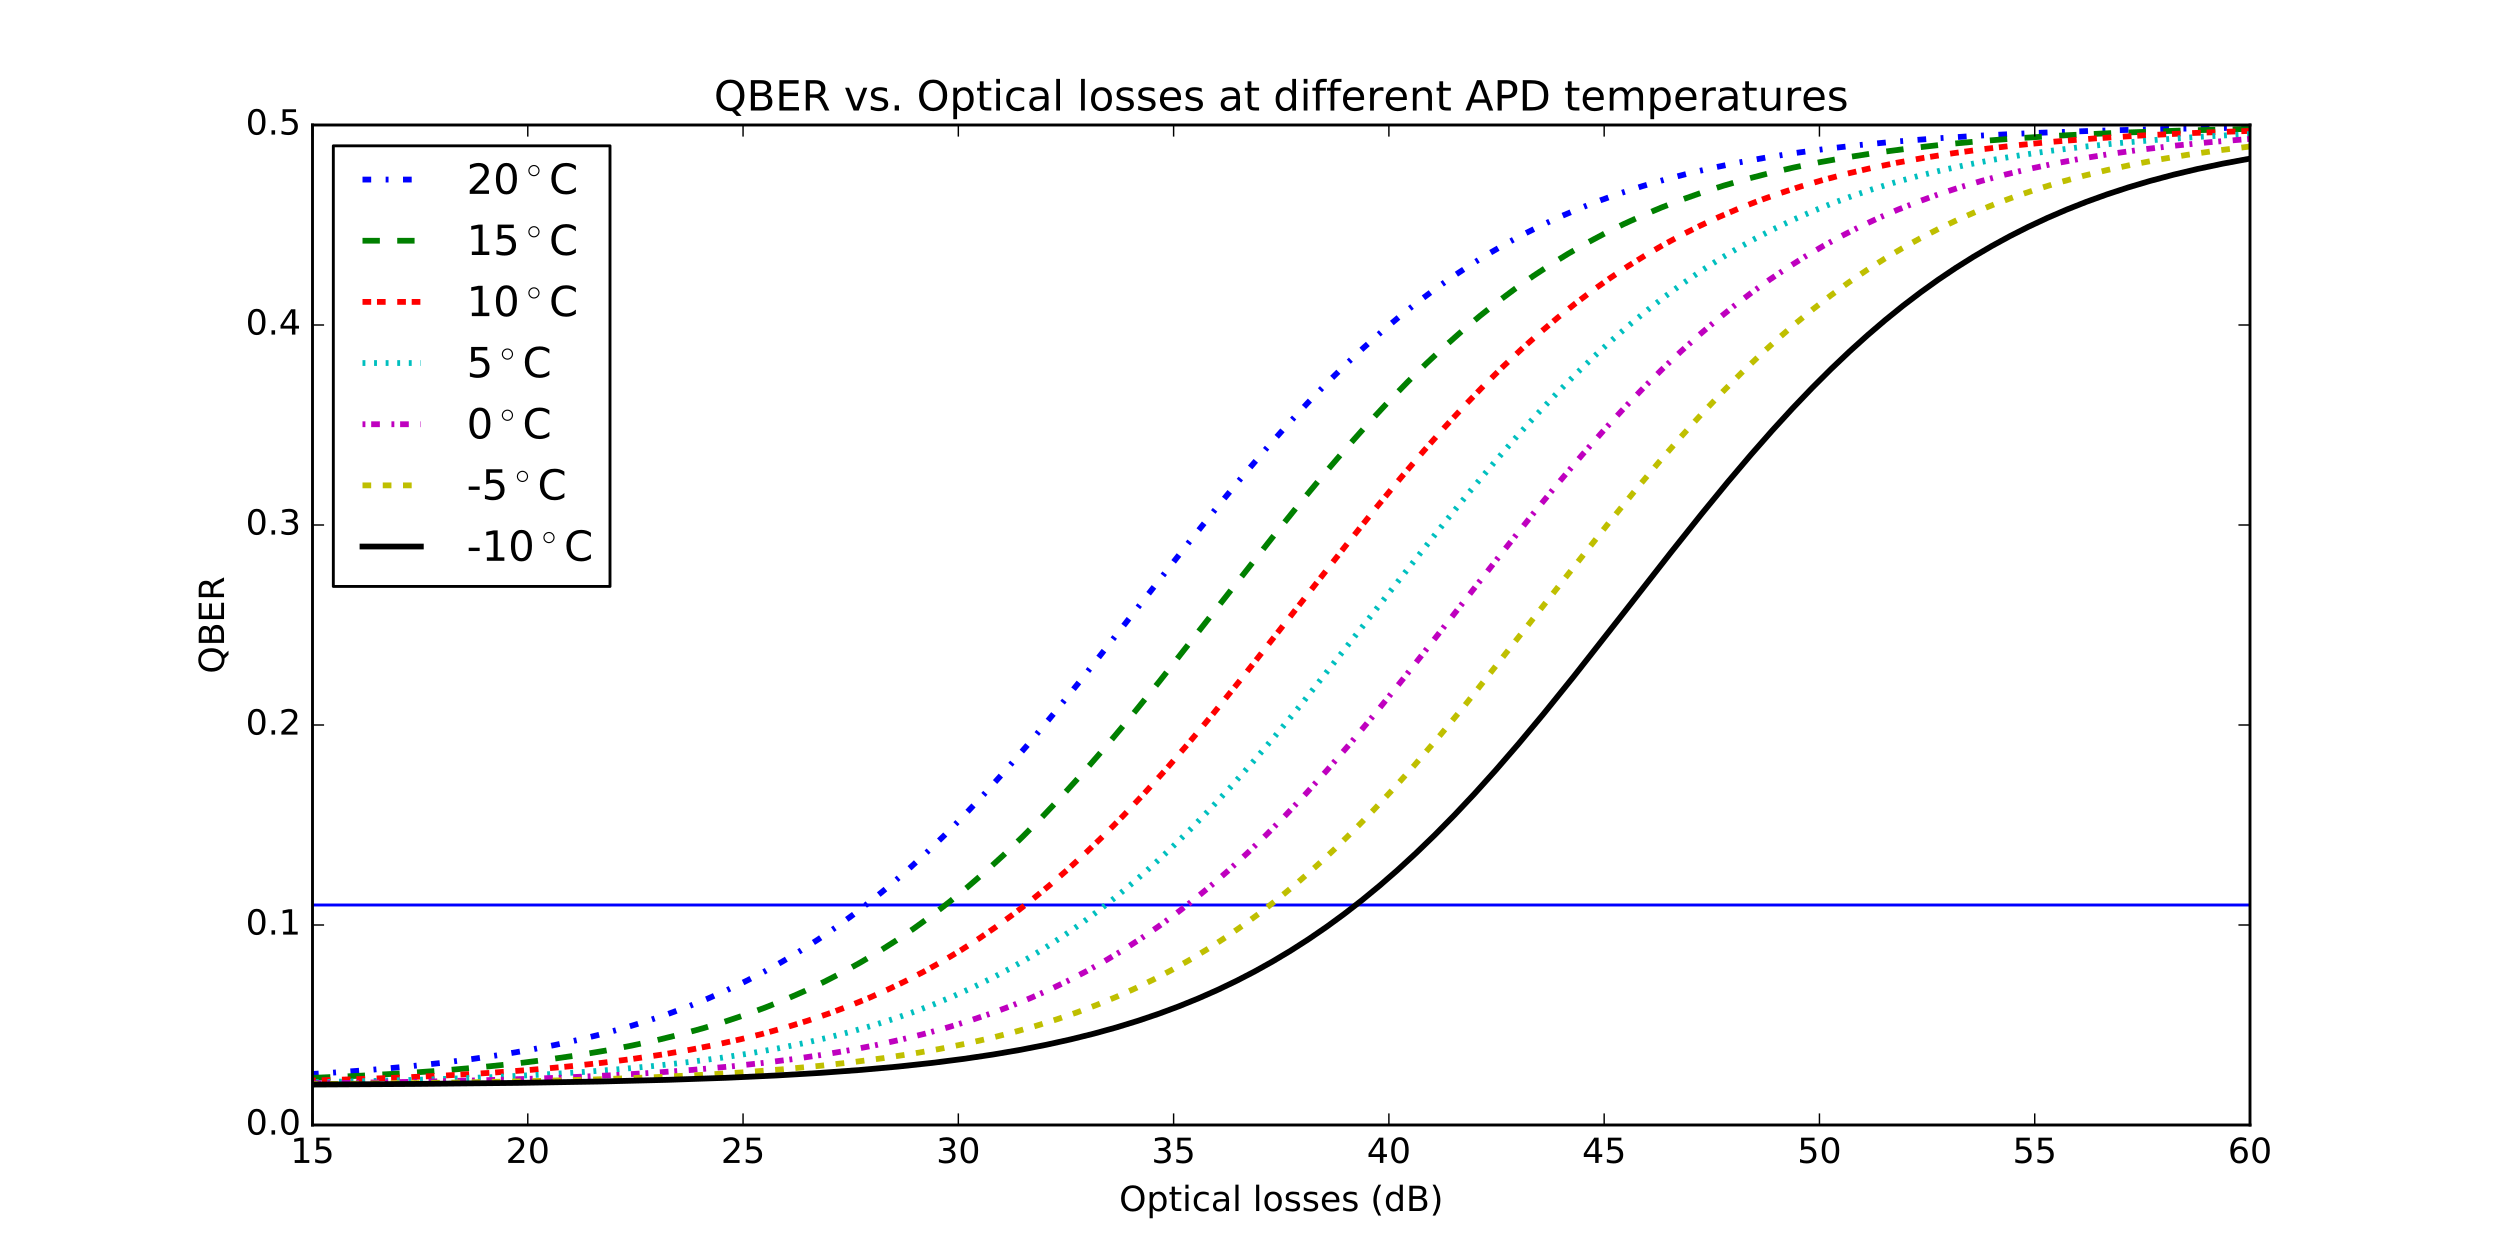 <?xml version="1.0" encoding="utf-8" standalone="no"?>
<!DOCTYPE svg PUBLIC "-//W3C//DTD SVG 1.1//EN"
  "http://www.w3.org/Graphics/SVG/1.1/DTD/svg11.dtd">
<!-- Created with matplotlib (http://matplotlib.org/) -->
<svg height="432pt" version="1.1" viewBox="0 0 864 432" width="864pt" xmlns="http://www.w3.org/2000/svg" xmlns:xlink="http://www.w3.org/1999/xlink">
 <defs>
  <style type="text/css">
*{stroke-linecap:butt;stroke-linejoin:round;stroke-miterlimit:100000;}
  </style>
 </defs>
 <g id="figure_1">
  <g id="patch_1">
   <path d="M 0 432 
L 864 432 
L 864 0 
L 0 0 
z
" style="fill:#ffffff;"/>
  </g>
  <g id="axes_1">
   <g id="patch_2">
    <path d="M 108 388.8 
L 777.6 388.8 
L 777.6 43.2 
L 108 43.2 
z
" style="fill:#ffffff;"/>
   </g>
   <g id="line2d_1">
    <path clip-path="url(#p553cca84b8)" d="M 108 312.768 
L 777.6 312.768 
" style="fill:none;stroke:#0000ff;stroke-linecap:square;"/>
   </g>
   <g id="line2d_2">
    <path clip-path="url(#p553cca84b8)" d="M 777.6 44.073 
L 747.394 44.591 
L 722.99 45.226 
L 702.456 45.977 
L 684.749 46.843 
L 669.125 47.825 
L 655.138 48.924 
L 642.49 50.135 
L 630.883 51.466 
L 620.17 52.912 
L 610.2 54.477 
L 600.826 56.169 
L 591.898 58.005 
L 583.416 59.976 
L 575.381 62.071 
L 567.643 64.319 
L 560.203 66.713 
L 553.061 69.245 
L 546.216 71.904 
L 539.52 74.74 
L 532.973 77.753 
L 526.574 80.94 
L 520.325 84.297 
L 514.075 87.908 
L 507.974 91.688 
L 501.874 95.729 
L 495.773 100.039 
L 489.672 104.625 
L 483.571 109.491 
L 477.47 114.642 
L 471.221 120.213 
L 464.971 126.08 
L 458.573 132.387 
L 451.877 139.305 
L 444.883 146.859 
L 437.592 155.066 
L 429.706 164.288 
L 421.075 174.733 
L 410.957 187.344 
L 397.118 204.986 
L 374.203 234.214 
L 363.936 246.916 
L 355.306 257.251 
L 347.419 266.353 
L 340.128 274.436 
L 333.134 281.86 
L 326.438 288.646 
L 319.891 294.964 
L 313.493 300.827 
L 307.243 306.253 
L 301.142 311.261 
L 295.042 315.987 
L 288.941 320.435 
L 282.84 324.61 
L 276.739 328.519 
L 270.49 332.258 
L 264.24 335.738 
L 257.842 339.044 
L 251.294 342.173 
L 244.598 345.12 
L 237.754 347.885 
L 230.76 350.468 
L 223.618 352.872 
L 216.178 355.143 
L 208.44 357.272 
L 200.256 359.291 
L 191.774 361.152 
L 182.846 362.884 
L 173.323 364.503 
L 163.205 365.995 
L 152.342 367.369 
L 140.587 368.628 
L 127.79 369.77 
L 113.803 370.792 
L 108 371.156 
L 108 371.156 
" style="fill:none;stroke:#0000ff;stroke-dasharray:3,5,1,5;stroke-dashoffset:0.0;stroke-width:2.0;"/>
   </g>
   <g id="line2d_3">
    <path clip-path="url(#p553cca84b8)" d="M 777.6 44.535 
L 752.75 45.157 
L 731.918 45.895 
L 713.914 46.752 
L 698.141 47.72 
L 684.005 48.807 
L 671.208 50.009 
L 659.453 51.334 
L 648.59 52.78 
L 638.472 54.349 
L 628.949 56.051 
L 620.021 57.871 
L 611.539 59.825 
L 603.504 61.903 
L 595.766 64.132 
L 588.326 66.506 
L 581.184 69.018 
L 574.19 71.715 
L 567.494 74.535 
L 560.947 77.53 
L 554.549 80.699 
L 548.299 84.038 
L 542.05 87.63 
L 535.949 91.39 
L 529.848 95.411 
L 523.747 99.7 
L 517.646 104.265 
L 511.546 109.11 
L 505.445 114.239 
L 499.195 119.787 
L 492.946 125.632 
L 486.547 131.919 
L 479.851 138.814 
L 473.006 146.182 
L 465.715 154.363 
L 457.978 163.382 
L 449.496 173.615 
L 439.675 185.821 
L 426.581 202.482 
L 400.69 235.497 
L 390.72 247.8 
L 382.09 258.105 
L 374.352 267.007 
L 367.061 275.064 
L 360.067 282.46 
L 353.371 289.219 
L 346.824 295.509 
L 340.426 301.345 
L 334.176 306.743 
L 328.075 311.725 
L 321.974 316.425 
L 315.874 320.846 
L 309.773 324.996 
L 303.672 328.881 
L 297.422 332.595 
L 291.173 336.052 
L 284.774 339.336 
L 278.227 342.443 
L 271.531 345.369 
L 264.686 348.114 
L 257.693 350.678 
L 250.402 353.111 
L 242.962 355.359 
L 235.224 357.468 
L 227.04 359.466 
L 218.41 361.339 
L 209.333 363.077 
L 199.81 364.672 
L 189.542 366.162 
L 178.531 367.53 
L 166.627 368.779 
L 153.682 369.908 
L 139.546 370.914 
L 123.773 371.811 
L 108 372.517 
L 108 372.517 
" style="fill:none;stroke:#008000;stroke-dasharray:6,6;stroke-dashoffset:0.0;stroke-width:2.0;"/>
   </g>
   <g id="line2d_4">
    <path clip-path="url(#p553cca84b8)" d="M 777.6 45.241 
L 757.214 45.992 
L 739.507 46.862 
L 723.883 47.85 
L 709.896 48.954 
L 697.248 50.172 
L 685.642 51.51 
L 674.928 52.964 
L 664.958 54.537 
L 655.584 56.237 
L 646.656 58.082 
L 638.174 60.064 
L 630.139 62.169 
L 622.402 64.427 
L 614.962 66.833 
L 607.819 69.377 
L 600.974 72.047 
L 594.278 74.896 
L 587.731 77.922 
L 581.333 81.123 
L 575.083 84.494 
L 568.834 88.12 
L 562.733 91.915 
L 556.632 95.971 
L 550.531 100.297 
L 544.43 104.899 
L 538.33 109.782 
L 532.229 114.949 
L 525.979 120.536 
L 519.581 126.564 
L 513.034 133.046 
L 506.338 139.995 
L 499.344 147.578 
L 492.053 155.815 
L 484.166 165.065 
L 475.387 175.718 
L 465.12 188.544 
L 450.686 206.97 
L 429.706 233.727 
L 419.438 246.445 
L 410.659 256.971 
L 402.773 266.085 
L 395.482 274.179 
L 388.488 281.615 
L 381.792 288.414 
L 375.245 294.744 
L 368.846 300.619 
L 362.597 306.057 
L 356.496 311.077 
L 350.395 315.814 
L 344.294 320.273 
L 338.194 324.459 
L 332.093 328.379 
L 325.843 332.128 
L 319.594 335.618 
L 313.195 338.935 
L 306.648 342.073 
L 300.101 344.966 
L 293.256 347.745 
L 286.262 350.342 
L 279.12 352.758 
L 271.68 355.041 
L 263.942 357.183 
L 255.907 359.177 
L 247.426 361.053 
L 238.498 362.799 
L 228.974 364.431 
L 218.856 365.934 
L 207.994 367.32 
L 196.387 368.574 
L 183.739 369.716 
L 169.752 370.75 
L 154.277 371.667 
L 136.867 372.472 
L 116.928 373.166 
L 108 373.415 
L 108 373.415 
" style="fill:none;stroke:#ff0000;stroke-dasharray:3,2,3,4;stroke-dashoffset:0.0;stroke-width:2.0;"/>
   </g>
   <g id="line2d_5">
    <path clip-path="url(#p553cca84b8)" d="M 777.6 46.328 
L 760.786 47.247 
L 745.906 48.278 
L 732.514 49.426 
L 720.312 50.69 
L 709.003 52.084 
L 698.587 53.59 
L 688.766 55.233 
L 679.541 57.003 
L 670.91 58.882 
L 662.726 60.886 
L 654.84 63.044 
L 647.251 65.352 
L 639.96 67.802 
L 632.966 70.383 
L 626.122 73.147 
L 619.426 76.092 
L 612.878 79.218 
L 606.48 82.523 
L 600.23 86.001 
L 593.981 89.738 
L 587.88 93.645 
L 581.779 97.817 
L 575.678 102.262 
L 569.578 106.986 
L 563.477 111.992 
L 557.376 117.283 
L 551.126 122.997 
L 544.728 129.151 
L 538.181 135.76 
L 531.336 142.992 
L 524.194 150.871 
L 516.605 159.583 
L 508.421 169.325 
L 499.195 180.664 
L 487.886 194.934 
L 449.794 243.316 
L 440.717 254.3 
L 432.682 263.682 
L 425.242 272.037 
L 418.248 279.566 
L 411.403 286.607 
L 404.856 293.026 
L 398.458 298.989 
L 392.208 304.513 
L 385.958 309.738 
L 379.858 314.553 
L 373.757 319.087 
L 367.656 323.347 
L 361.555 327.338 
L 355.306 331.159 
L 349.056 334.717 
L 342.658 338.1 
L 336.259 341.232 
L 329.712 344.192 
L 323.016 346.977 
L 316.171 349.586 
L 309.029 352.071 
L 301.589 354.42 
L 293.851 356.624 
L 285.816 358.678 
L 277.483 360.579 
L 268.704 362.353 
L 259.33 364.018 
L 249.36 365.557 
L 238.795 366.962 
L 227.338 368.258 
L 214.987 369.429 
L 201.446 370.487 
L 186.418 371.435 
L 169.603 372.269 
L 150.408 372.993 
L 128.088 373.607 
L 108 374.006 
L 108 374.006 
" style="fill:none;stroke:#00bfbf;stroke-dasharray:1,3;stroke-dashoffset:0.0;stroke-width:2.0;"/>
   </g>
   <g id="line2d_6">
    <path clip-path="url(#p553cca84b8)" d="M 777.6 48.01 
L 763.91 49.125 
L 751.411 50.362 
L 739.954 51.716 
L 729.389 53.183 
L 719.419 54.79 
L 710.045 56.526 
L 701.266 58.377 
L 692.933 60.357 
L 684.898 62.497 
L 677.309 64.745 
L 670.018 67.133 
L 662.875 69.707 
L 656.03 72.408 
L 649.334 75.288 
L 642.787 78.347 
L 636.389 81.582 
L 630.139 84.989 
L 623.89 88.651 
L 617.789 92.483 
L 611.688 96.578 
L 605.587 100.943 
L 599.486 105.585 
L 593.386 110.509 
L 587.285 115.717 
L 581.035 121.347 
L 574.637 127.416 
L 568.09 133.941 
L 561.394 140.931 
L 554.4 148.555 
L 546.96 157.003 
L 538.925 166.474 
L 529.997 177.355 
L 519.432 190.601 
L 503.362 211.157 
L 485.654 233.712 
L 475.387 246.431 
L 466.608 256.958 
L 458.722 266.072 
L 451.43 274.168 
L 444.437 281.605 
L 437.741 288.404 
L 431.194 294.735 
L 424.795 300.611 
L 418.546 306.049 
L 412.445 311.07 
L 406.344 315.808 
L 400.243 320.268 
L 394.142 324.454 
L 388.042 328.375 
L 381.792 332.125 
L 375.542 335.616 
L 369.144 338.933 
L 362.597 342.071 
L 356.05 344.965 
L 349.205 347.745 
L 342.211 350.342 
L 335.069 352.759 
L 327.629 355.043 
L 319.891 357.185 
L 311.856 359.18 
L 303.374 361.056 
L 294.446 362.802 
L 284.923 364.434 
L 274.805 365.938 
L 263.942 367.324 
L 252.336 368.579 
L 239.688 369.72 
L 225.701 370.755 
L 210.226 371.673 
L 192.816 372.478 
L 172.877 373.172 
L 149.515 373.757 
L 121.243 374.235 
L 108 374.396 
L 108 374.396 
" style="fill:none;stroke:#bf00bf;stroke-dasharray:1,2,3,4;stroke-dashoffset:0.0;stroke-width:2.0;"/>
   </g>
   <g id="line2d_7">
    <path clip-path="url(#p553cca84b8)" d="M 777.6 50.638 
L 766.291 52.023 
L 755.875 53.518 
L 746.054 55.151 
L 736.829 56.909 
L 728.198 58.776 
L 719.866 60.806 
L 711.979 62.955 
L 704.39 65.253 
L 697.099 67.692 
L 690.106 70.263 
L 683.261 73.015 
L 676.565 75.949 
L 670.018 79.064 
L 663.619 82.356 
L 657.37 85.822 
L 651.12 89.545 
L 645.019 93.439 
L 638.918 97.598 
L 632.818 102.029 
L 626.717 106.738 
L 620.616 111.73 
L 614.515 117.006 
L 608.266 122.705 
L 601.867 128.845 
L 595.32 135.439 
L 588.475 142.657 
L 581.333 150.521 
L 573.744 159.22 
L 565.56 168.949 
L 556.334 180.276 
L 545.174 194.349 
L 505.891 244.214 
L 496.963 254.992 
L 488.928 264.349 
L 481.488 272.677 
L 474.494 280.179 
L 467.798 287.043 
L 461.251 293.441 
L 454.853 299.383 
L 448.603 304.887 
L 442.354 310.092 
L 436.253 314.886 
L 430.152 319.401 
L 424.051 323.641 
L 417.95 327.614 
L 411.701 331.416 
L 405.451 334.957 
L 399.053 338.322 
L 392.654 341.438 
L 386.107 344.382 
L 379.411 347.152 
L 372.418 349.801 
L 365.275 352.267 
L 357.835 354.598 
L 350.098 356.784 
L 342.062 358.822 
L 333.581 360.739 
L 324.653 362.523 
L 315.278 364.166 
L 305.309 365.686 
L 294.595 367.091 
L 283.138 368.368 
L 270.638 369.533 
L 256.949 370.584 
L 241.771 371.521 
L 224.659 372.349 
L 205.166 373.063 
L 182.4 373.668 
L 155.021 374.165 
L 120.797 374.553 
L 108 374.653 
L 108 374.653 
" style="fill:none;stroke:#bfbf00;stroke-dasharray:3,4;stroke-dashoffset:0.0;stroke-width:2.0;"/>
   </g>
   <g id="line2d_8">
    <path clip-path="url(#p553cca84b8)" d="M 777.6 54.808 
L 768.226 56.547 
L 759.446 58.4 
L 751.114 60.384 
L 743.078 62.526 
L 735.49 64.778 
L 728.198 67.169 
L 721.056 69.746 
L 714.211 72.451 
L 707.515 75.335 
L 700.968 78.398 
L 694.57 81.637 
L 688.32 85.048 
L 682.07 88.715 
L 675.97 92.551 
L 669.869 96.65 
L 663.768 101.02 
L 657.667 105.667 
L 651.566 110.596 
L 645.466 115.809 
L 639.216 121.444 
L 632.818 127.518 
L 626.27 134.048 
L 619.574 141.043 
L 612.581 148.672 
L 605.141 157.124 
L 597.106 166.6 
L 588.178 177.485 
L 577.613 190.734 
L 561.394 211.483 
L 543.835 233.844 
L 533.568 246.559 
L 524.789 257.082 
L 516.902 266.192 
L 509.611 274.283 
L 502.618 281.715 
L 495.922 288.509 
L 489.374 294.835 
L 482.976 300.706 
L 476.726 306.139 
L 470.626 311.156 
L 464.525 315.889 
L 458.424 320.344 
L 452.323 324.526 
L 446.222 328.442 
L 439.973 332.188 
L 433.723 335.674 
L 427.325 338.987 
L 420.778 342.122 
L 414.23 345.012 
L 407.386 347.788 
L 400.392 350.382 
L 393.25 352.795 
L 385.81 355.076 
L 378.072 357.215 
L 370.037 359.207 
L 361.555 361.08 
L 352.627 362.824 
L 343.104 364.453 
L 332.986 365.955 
L 322.123 367.339 
L 310.368 368.606 
L 297.72 369.744 
L 283.733 370.775 
L 268.258 371.689 
L 250.848 372.49 
L 230.76 373.187 
L 207.25 373.771 
L 178.829 374.247 
L 142.968 374.614 
L 108 374.822 
L 108 374.822 
" style="fill:none;stroke:#000000;stroke-linecap:square;stroke-width:2.0;"/>
   </g>
   <g id="patch_3">
    <path d="M 108 43.2 
L 777.6 43.2 
" style="fill:none;stroke:#000000;stroke-linecap:square;stroke-linejoin:miter;"/>
   </g>
   <g id="patch_4">
    <path d="M 777.6 388.8 
L 777.6 43.2 
" style="fill:none;stroke:#000000;stroke-linecap:square;stroke-linejoin:miter;"/>
   </g>
   <g id="patch_5">
    <path d="M 108 388.8 
L 777.6 388.8 
" style="fill:none;stroke:#000000;stroke-linecap:square;stroke-linejoin:miter;"/>
   </g>
   <g id="patch_6">
    <path d="M 108 388.8 
L 108 43.2 
" style="fill:none;stroke:#000000;stroke-linecap:square;stroke-linejoin:miter;"/>
   </g>
   <g id="matplotlib.axis_1">
    <g id="xtick_1">
     <g id="line2d_9">
      <defs>
       <path d="M 0 0 
L 0 -4 
" id="m0b6250dfe3" style="stroke:#000000;stroke-width:0.5;"/>
      </defs>
      <g>
       <use style="stroke:#000000;stroke-width:0.5;" x="108.0" xlink:href="#m0b6250dfe3" y="388.8"/>
      </g>
     </g>
     <g id="line2d_10">
      <defs>
       <path d="M 0 0 
L 0 4 
" id="m792fdfb49b" style="stroke:#000000;stroke-width:0.5;"/>
      </defs>
      <g>
       <use style="stroke:#000000;stroke-width:0.5;" x="108.0" xlink:href="#m792fdfb49b" y="43.2"/>
      </g>
     </g>
     <g id="text_1">
      <!-- 15 -->
      <defs>
       <path d="M 12.406 8.297 
L 28.516 8.297 
L 28.516 63.922 
L 10.984 60.406 
L 10.984 69.391 
L 28.422 72.906 
L 38.281 72.906 
L 38.281 8.297 
L 54.391 8.297 
L 54.391 0 
L 12.406 0 
z
" id="BitstreamVeraSans-Roman-31"/>
       <path d="M 10.797 72.906 
L 49.516 72.906 
L 49.516 64.594 
L 19.828 64.594 
L 19.828 46.734 
Q 21.969 47.469 24.109 47.828 
Q 26.266 48.188 28.422 48.188 
Q 40.625 48.188 47.75 41.5 
Q 54.891 34.812 54.891 23.391 
Q 54.891 11.625 47.562 5.094 
Q 40.234 -1.422 26.906 -1.422 
Q 22.312 -1.422 17.547 -0.641 
Q 12.797 0.141 7.719 1.703 
L 7.719 11.625 
Q 12.109 9.234 16.797 8.062 
Q 21.484 6.891 26.703 6.891 
Q 35.156 6.891 40.078 11.328 
Q 45.016 15.766 45.016 23.391 
Q 45.016 31 40.078 35.438 
Q 35.156 39.891 26.703 39.891 
Q 22.75 39.891 18.812 39.016 
Q 14.891 38.141 10.797 36.281 
z
" id="BitstreamVeraSans-Roman-35"/>
      </defs>
      <g transform="translate(100.365 401.918)scale(0.12 -0.12)">
       <use xlink:href="#BitstreamVeraSans-Roman-31"/>
       <use x="63.623" xlink:href="#BitstreamVeraSans-Roman-35"/>
      </g>
     </g>
    </g>
    <g id="xtick_2">
     <g id="line2d_11">
      <g>
       <use style="stroke:#000000;stroke-width:0.5;" x="182.4" xlink:href="#m0b6250dfe3" y="388.8"/>
      </g>
     </g>
     <g id="line2d_12">
      <g>
       <use style="stroke:#000000;stroke-width:0.5;" x="182.4" xlink:href="#m792fdfb49b" y="43.2"/>
      </g>
     </g>
     <g id="text_2">
      <!-- 20 -->
      <defs>
       <path d="M 19.188 8.297 
L 53.609 8.297 
L 53.609 0 
L 7.328 0 
L 7.328 8.297 
Q 12.938 14.109 22.625 23.891 
Q 32.328 33.688 34.812 36.531 
Q 39.547 41.844 41.422 45.531 
Q 43.312 49.219 43.312 52.781 
Q 43.312 58.594 39.234 62.25 
Q 35.156 65.922 28.609 65.922 
Q 23.969 65.922 18.812 64.312 
Q 13.672 62.703 7.812 59.422 
L 7.812 69.391 
Q 13.766 71.781 18.938 73 
Q 24.125 74.219 28.422 74.219 
Q 39.75 74.219 46.484 68.547 
Q 53.219 62.891 53.219 53.422 
Q 53.219 48.922 51.531 44.891 
Q 49.859 40.875 45.406 35.406 
Q 44.188 33.984 37.641 27.219 
Q 31.109 20.453 19.188 8.297 
" id="BitstreamVeraSans-Roman-32"/>
       <path d="M 31.781 66.406 
Q 24.172 66.406 20.328 58.906 
Q 16.5 51.422 16.5 36.375 
Q 16.5 21.391 20.328 13.891 
Q 24.172 6.391 31.781 6.391 
Q 39.453 6.391 43.281 13.891 
Q 47.125 21.391 47.125 36.375 
Q 47.125 51.422 43.281 58.906 
Q 39.453 66.406 31.781 66.406 
M 31.781 74.219 
Q 44.047 74.219 50.516 64.516 
Q 56.984 54.828 56.984 36.375 
Q 56.984 17.969 50.516 8.266 
Q 44.047 -1.422 31.781 -1.422 
Q 19.531 -1.422 13.062 8.266 
Q 6.594 17.969 6.594 36.375 
Q 6.594 54.828 13.062 64.516 
Q 19.531 74.219 31.781 74.219 
" id="BitstreamVeraSans-Roman-30"/>
      </defs>
      <g transform="translate(174.765 401.918)scale(0.12 -0.12)">
       <use xlink:href="#BitstreamVeraSans-Roman-32"/>
       <use x="63.623" xlink:href="#BitstreamVeraSans-Roman-30"/>
      </g>
     </g>
    </g>
    <g id="xtick_3">
     <g id="line2d_13">
      <g>
       <use style="stroke:#000000;stroke-width:0.5;" x="256.8" xlink:href="#m0b6250dfe3" y="388.8"/>
      </g>
     </g>
     <g id="line2d_14">
      <g>
       <use style="stroke:#000000;stroke-width:0.5;" x="256.8" xlink:href="#m792fdfb49b" y="43.2"/>
      </g>
     </g>
     <g id="text_3">
      <!-- 25 -->
      <g transform="translate(249.165 401.918)scale(0.12 -0.12)">
       <use xlink:href="#BitstreamVeraSans-Roman-32"/>
       <use x="63.623" xlink:href="#BitstreamVeraSans-Roman-35"/>
      </g>
     </g>
    </g>
    <g id="xtick_4">
     <g id="line2d_15">
      <g>
       <use style="stroke:#000000;stroke-width:0.5;" x="331.2" xlink:href="#m0b6250dfe3" y="388.8"/>
      </g>
     </g>
     <g id="line2d_16">
      <g>
       <use style="stroke:#000000;stroke-width:0.5;" x="331.2" xlink:href="#m792fdfb49b" y="43.2"/>
      </g>
     </g>
     <g id="text_4">
      <!-- 30 -->
      <defs>
       <path d="M 40.578 39.312 
Q 47.656 37.797 51.625 33 
Q 55.609 28.219 55.609 21.188 
Q 55.609 10.406 48.188 4.484 
Q 40.766 -1.422 27.094 -1.422 
Q 22.516 -1.422 17.656 -0.516 
Q 12.797 0.391 7.625 2.203 
L 7.625 11.719 
Q 11.719 9.328 16.594 8.109 
Q 21.484 6.891 26.812 6.891 
Q 36.078 6.891 40.938 10.547 
Q 45.797 14.203 45.797 21.188 
Q 45.797 27.641 41.281 31.266 
Q 36.766 34.906 28.719 34.906 
L 20.219 34.906 
L 20.219 43.016 
L 29.109 43.016 
Q 36.375 43.016 40.234 45.922 
Q 44.094 48.828 44.094 54.297 
Q 44.094 59.906 40.109 62.906 
Q 36.141 65.922 28.719 65.922 
Q 24.656 65.922 20.016 65.031 
Q 15.375 64.156 9.812 62.312 
L 9.812 71.094 
Q 15.438 72.656 20.344 73.438 
Q 25.25 74.219 29.594 74.219 
Q 40.828 74.219 47.359 69.109 
Q 53.906 64.016 53.906 55.328 
Q 53.906 49.266 50.438 45.094 
Q 46.969 40.922 40.578 39.312 
" id="BitstreamVeraSans-Roman-33"/>
      </defs>
      <g transform="translate(323.565 401.918)scale(0.12 -0.12)">
       <use xlink:href="#BitstreamVeraSans-Roman-33"/>
       <use x="63.623" xlink:href="#BitstreamVeraSans-Roman-30"/>
      </g>
     </g>
    </g>
    <g id="xtick_5">
     <g id="line2d_17">
      <g>
       <use style="stroke:#000000;stroke-width:0.5;" x="405.6" xlink:href="#m0b6250dfe3" y="388.8"/>
      </g>
     </g>
     <g id="line2d_18">
      <g>
       <use style="stroke:#000000;stroke-width:0.5;" x="405.6" xlink:href="#m792fdfb49b" y="43.2"/>
      </g>
     </g>
     <g id="text_5">
      <!-- 35 -->
      <g transform="translate(397.965 401.918)scale(0.12 -0.12)">
       <use xlink:href="#BitstreamVeraSans-Roman-33"/>
       <use x="63.623" xlink:href="#BitstreamVeraSans-Roman-35"/>
      </g>
     </g>
    </g>
    <g id="xtick_6">
     <g id="line2d_19">
      <g>
       <use style="stroke:#000000;stroke-width:0.5;" x="480.0" xlink:href="#m0b6250dfe3" y="388.8"/>
      </g>
     </g>
     <g id="line2d_20">
      <g>
       <use style="stroke:#000000;stroke-width:0.5;" x="480.0" xlink:href="#m792fdfb49b" y="43.2"/>
      </g>
     </g>
     <g id="text_6">
      <!-- 40 -->
      <defs>
       <path d="M 37.797 64.312 
L 12.891 25.391 
L 37.797 25.391 
z
M 35.203 72.906 
L 47.609 72.906 
L 47.609 25.391 
L 58.016 25.391 
L 58.016 17.188 
L 47.609 17.188 
L 47.609 0 
L 37.797 0 
L 37.797 17.188 
L 4.891 17.188 
L 4.891 26.703 
z
" id="BitstreamVeraSans-Roman-34"/>
      </defs>
      <g transform="translate(472.365 401.918)scale(0.12 -0.12)">
       <use xlink:href="#BitstreamVeraSans-Roman-34"/>
       <use x="63.623" xlink:href="#BitstreamVeraSans-Roman-30"/>
      </g>
     </g>
    </g>
    <g id="xtick_7">
     <g id="line2d_21">
      <g>
       <use style="stroke:#000000;stroke-width:0.5;" x="554.4" xlink:href="#m0b6250dfe3" y="388.8"/>
      </g>
     </g>
     <g id="line2d_22">
      <g>
       <use style="stroke:#000000;stroke-width:0.5;" x="554.4" xlink:href="#m792fdfb49b" y="43.2"/>
      </g>
     </g>
     <g id="text_7">
      <!-- 45 -->
      <g transform="translate(546.765 401.918)scale(0.12 -0.12)">
       <use xlink:href="#BitstreamVeraSans-Roman-34"/>
       <use x="63.623" xlink:href="#BitstreamVeraSans-Roman-35"/>
      </g>
     </g>
    </g>
    <g id="xtick_8">
     <g id="line2d_23">
      <g>
       <use style="stroke:#000000;stroke-width:0.5;" x="628.8" xlink:href="#m0b6250dfe3" y="388.8"/>
      </g>
     </g>
     <g id="line2d_24">
      <g>
       <use style="stroke:#000000;stroke-width:0.5;" x="628.8" xlink:href="#m792fdfb49b" y="43.2"/>
      </g>
     </g>
     <g id="text_8">
      <!-- 50 -->
      <g transform="translate(621.165 401.918)scale(0.12 -0.12)">
       <use xlink:href="#BitstreamVeraSans-Roman-35"/>
       <use x="63.623" xlink:href="#BitstreamVeraSans-Roman-30"/>
      </g>
     </g>
    </g>
    <g id="xtick_9">
     <g id="line2d_25">
      <g>
       <use style="stroke:#000000;stroke-width:0.5;" x="703.2" xlink:href="#m0b6250dfe3" y="388.8"/>
      </g>
     </g>
     <g id="line2d_26">
      <g>
       <use style="stroke:#000000;stroke-width:0.5;" x="703.2" xlink:href="#m792fdfb49b" y="43.2"/>
      </g>
     </g>
     <g id="text_9">
      <!-- 55 -->
      <g transform="translate(695.565 401.918)scale(0.12 -0.12)">
       <use xlink:href="#BitstreamVeraSans-Roman-35"/>
       <use x="63.623" xlink:href="#BitstreamVeraSans-Roman-35"/>
      </g>
     </g>
    </g>
    <g id="xtick_10">
     <g id="line2d_27">
      <g>
       <use style="stroke:#000000;stroke-width:0.5;" x="777.6" xlink:href="#m0b6250dfe3" y="388.8"/>
      </g>
     </g>
     <g id="line2d_28">
      <g>
       <use style="stroke:#000000;stroke-width:0.5;" x="777.6" xlink:href="#m792fdfb49b" y="43.2"/>
      </g>
     </g>
     <g id="text_10">
      <!-- 60 -->
      <defs>
       <path d="M 33.016 40.375 
Q 26.375 40.375 22.484 35.828 
Q 18.609 31.297 18.609 23.391 
Q 18.609 15.531 22.484 10.953 
Q 26.375 6.391 33.016 6.391 
Q 39.656 6.391 43.531 10.953 
Q 47.406 15.531 47.406 23.391 
Q 47.406 31.297 43.531 35.828 
Q 39.656 40.375 33.016 40.375 
M 52.594 71.297 
L 52.594 62.312 
Q 48.875 64.062 45.094 64.984 
Q 41.312 65.922 37.594 65.922 
Q 27.828 65.922 22.672 59.328 
Q 17.531 52.734 16.797 39.406 
Q 19.672 43.656 24.016 45.922 
Q 28.375 48.188 33.594 48.188 
Q 44.578 48.188 50.953 41.516 
Q 57.328 34.859 57.328 23.391 
Q 57.328 12.156 50.688 5.359 
Q 44.047 -1.422 33.016 -1.422 
Q 20.359 -1.422 13.672 8.266 
Q 6.984 17.969 6.984 36.375 
Q 6.984 53.656 15.188 63.938 
Q 23.391 74.219 37.203 74.219 
Q 40.922 74.219 44.703 73.484 
Q 48.484 72.75 52.594 71.297 
" id="BitstreamVeraSans-Roman-36"/>
      </defs>
      <g transform="translate(769.965 401.918)scale(0.12 -0.12)">
       <use xlink:href="#BitstreamVeraSans-Roman-36"/>
       <use x="63.623" xlink:href="#BitstreamVeraSans-Roman-30"/>
      </g>
     </g>
    </g>
    <g id="text_11">
     <!-- Optical losses (dB) -->
     <defs>
      <path d="M 39.406 66.219 
Q 28.656 66.219 22.328 58.203 
Q 16.016 50.203 16.016 36.375 
Q 16.016 22.609 22.328 14.594 
Q 28.656 6.594 39.406 6.594 
Q 50.141 6.594 56.422 14.594 
Q 62.703 22.609 62.703 36.375 
Q 62.703 50.203 56.422 58.203 
Q 50.141 66.219 39.406 66.219 
M 39.406 74.219 
Q 54.734 74.219 63.906 63.938 
Q 73.094 53.656 73.094 36.375 
Q 73.094 19.141 63.906 8.859 
Q 54.734 -1.422 39.406 -1.422 
Q 24.031 -1.422 14.812 8.828 
Q 5.609 19.094 5.609 36.375 
Q 5.609 53.656 14.812 63.938 
Q 24.031 74.219 39.406 74.219 
" id="BitstreamVeraSans-Roman-4f"/>
      <path id="BitstreamVeraSans-Roman-20"/>
      <path d="M 8.016 75.875 
L 15.828 75.875 
Q 23.141 64.359 26.781 53.312 
Q 30.422 42.281 30.422 31.391 
Q 30.422 20.453 26.781 9.375 
Q 23.141 -1.703 15.828 -13.188 
L 8.016 -13.188 
Q 14.5 -2 17.703 9.062 
Q 20.906 20.125 20.906 31.391 
Q 20.906 42.672 17.703 53.656 
Q 14.5 64.656 8.016 75.875 
" id="BitstreamVeraSans-Roman-29"/>
      <path d="M 31 75.875 
Q 24.469 64.656 21.281 53.656 
Q 18.109 42.672 18.109 31.391 
Q 18.109 20.125 21.312 9.062 
Q 24.516 -2 31 -13.188 
L 23.188 -13.188 
Q 15.875 -1.703 12.234 9.375 
Q 8.594 20.453 8.594 31.391 
Q 8.594 42.281 12.203 53.312 
Q 15.828 64.359 23.188 75.875 
z
" id="BitstreamVeraSans-Roman-28"/>
      <path d="M 30.609 48.391 
Q 23.391 48.391 19.188 42.75 
Q 14.984 37.109 14.984 27.297 
Q 14.984 17.484 19.156 11.844 
Q 23.344 6.203 30.609 6.203 
Q 37.797 6.203 41.984 11.859 
Q 46.188 17.531 46.188 27.297 
Q 46.188 37.016 41.984 42.703 
Q 37.797 48.391 30.609 48.391 
M 30.609 56 
Q 42.328 56 49.016 48.375 
Q 55.719 40.766 55.719 27.297 
Q 55.719 13.875 49.016 6.219 
Q 42.328 -1.422 30.609 -1.422 
Q 18.844 -1.422 12.172 6.219 
Q 5.516 13.875 5.516 27.297 
Q 5.516 40.766 12.172 48.375 
Q 18.844 56 30.609 56 
" id="BitstreamVeraSans-Roman-6f"/>
      <path d="M 9.422 75.984 
L 18.406 75.984 
L 18.406 0 
L 9.422 0 
z
" id="BitstreamVeraSans-Roman-6c"/>
      <path d="M 9.422 54.688 
L 18.406 54.688 
L 18.406 0 
L 9.422 0 
z
M 9.422 75.984 
L 18.406 75.984 
L 18.406 64.594 
L 9.422 64.594 
z
" id="BitstreamVeraSans-Roman-69"/>
      <path d="M 18.109 8.203 
L 18.109 -20.797 
L 9.078 -20.797 
L 9.078 54.688 
L 18.109 54.688 
L 18.109 46.391 
Q 20.953 51.266 25.266 53.625 
Q 29.594 56 35.594 56 
Q 45.562 56 51.781 48.094 
Q 58.016 40.188 58.016 27.297 
Q 58.016 14.406 51.781 6.484 
Q 45.562 -1.422 35.594 -1.422 
Q 29.594 -1.422 25.266 0.953 
Q 20.953 3.328 18.109 8.203 
M 48.688 27.297 
Q 48.688 37.203 44.609 42.844 
Q 40.531 48.484 33.406 48.484 
Q 26.266 48.484 22.188 42.844 
Q 18.109 37.203 18.109 27.297 
Q 18.109 17.391 22.188 11.75 
Q 26.266 6.109 33.406 6.109 
Q 40.531 6.109 44.609 11.75 
Q 48.688 17.391 48.688 27.297 
" id="BitstreamVeraSans-Roman-70"/>
      <path d="M 56.203 29.594 
L 56.203 25.203 
L 14.891 25.203 
Q 15.484 15.922 20.484 11.062 
Q 25.484 6.203 34.422 6.203 
Q 39.594 6.203 44.453 7.469 
Q 49.312 8.734 54.109 11.281 
L 54.109 2.781 
Q 49.266 0.734 44.188 -0.344 
Q 39.109 -1.422 33.891 -1.422 
Q 20.797 -1.422 13.156 6.188 
Q 5.516 13.812 5.516 26.812 
Q 5.516 40.234 12.766 48.109 
Q 20.016 56 32.328 56 
Q 43.359 56 49.781 48.891 
Q 56.203 41.797 56.203 29.594 
M 47.219 32.234 
Q 47.125 39.594 43.094 43.984 
Q 39.062 48.391 32.422 48.391 
Q 24.906 48.391 20.391 44.141 
Q 15.875 39.891 15.188 32.172 
z
" id="BitstreamVeraSans-Roman-65"/>
      <path d="M 45.406 46.391 
L 45.406 75.984 
L 54.391 75.984 
L 54.391 0 
L 45.406 0 
L 45.406 8.203 
Q 42.578 3.328 38.25 0.953 
Q 33.938 -1.422 27.875 -1.422 
Q 17.969 -1.422 11.734 6.484 
Q 5.516 14.406 5.516 27.297 
Q 5.516 40.188 11.734 48.094 
Q 17.969 56 27.875 56 
Q 33.938 56 38.25 53.625 
Q 42.578 51.266 45.406 46.391 
M 14.797 27.297 
Q 14.797 17.391 18.875 11.75 
Q 22.953 6.109 30.078 6.109 
Q 37.203 6.109 41.297 11.75 
Q 45.406 17.391 45.406 27.297 
Q 45.406 37.203 41.297 42.844 
Q 37.203 48.484 30.078 48.484 
Q 22.953 48.484 18.875 42.844 
Q 14.797 37.203 14.797 27.297 
" id="BitstreamVeraSans-Roman-64"/>
      <path d="M 18.312 70.219 
L 18.312 54.688 
L 36.812 54.688 
L 36.812 47.703 
L 18.312 47.703 
L 18.312 18.016 
Q 18.312 11.328 20.141 9.422 
Q 21.969 7.516 27.594 7.516 
L 36.812 7.516 
L 36.812 0 
L 27.594 0 
Q 17.188 0 13.234 3.875 
Q 9.281 7.766 9.281 18.016 
L 9.281 47.703 
L 2.688 47.703 
L 2.688 54.688 
L 9.281 54.688 
L 9.281 70.219 
z
" id="BitstreamVeraSans-Roman-74"/>
      <path d="M 34.281 27.484 
Q 23.391 27.484 19.188 25 
Q 14.984 22.516 14.984 16.5 
Q 14.984 11.719 18.141 8.906 
Q 21.297 6.109 26.703 6.109 
Q 34.188 6.109 38.703 11.406 
Q 43.219 16.703 43.219 25.484 
L 43.219 27.484 
z
M 52.203 31.203 
L 52.203 0 
L 43.219 0 
L 43.219 8.297 
Q 40.141 3.328 35.547 0.953 
Q 30.953 -1.422 24.312 -1.422 
Q 15.922 -1.422 10.953 3.297 
Q 6 8.016 6 15.922 
Q 6 25.141 12.172 29.828 
Q 18.359 34.516 30.609 34.516 
L 43.219 34.516 
L 43.219 35.406 
Q 43.219 41.609 39.141 45 
Q 35.062 48.391 27.688 48.391 
Q 23 48.391 18.547 47.266 
Q 14.109 46.141 10.016 43.891 
L 10.016 52.203 
Q 14.938 54.109 19.578 55.047 
Q 24.219 56 28.609 56 
Q 40.484 56 46.344 49.844 
Q 52.203 43.703 52.203 31.203 
" id="BitstreamVeraSans-Roman-61"/>
      <path d="M 44.281 53.078 
L 44.281 44.578 
Q 40.484 46.531 36.375 47.5 
Q 32.281 48.484 27.875 48.484 
Q 21.188 48.484 17.844 46.438 
Q 14.5 44.391 14.5 40.281 
Q 14.5 37.156 16.891 35.375 
Q 19.281 33.594 26.516 31.984 
L 29.594 31.297 
Q 39.156 29.25 43.188 25.516 
Q 47.219 21.781 47.219 15.094 
Q 47.219 7.469 41.188 3.016 
Q 35.156 -1.422 24.609 -1.422 
Q 20.219 -1.422 15.453 -0.562 
Q 10.688 0.297 5.422 2 
L 5.422 11.281 
Q 10.406 8.688 15.234 7.391 
Q 20.062 6.109 24.812 6.109 
Q 31.156 6.109 34.562 8.281 
Q 37.984 10.453 37.984 14.406 
Q 37.984 18.062 35.516 20.016 
Q 33.062 21.969 24.703 23.781 
L 21.578 24.516 
Q 13.234 26.266 9.516 29.906 
Q 5.812 33.547 5.812 39.891 
Q 5.812 47.609 11.281 51.797 
Q 16.75 56 26.812 56 
Q 31.781 56 36.172 55.266 
Q 40.578 54.547 44.281 53.078 
" id="BitstreamVeraSans-Roman-73"/>
      <path d="M 48.781 52.594 
L 48.781 44.188 
Q 44.969 46.297 41.141 47.344 
Q 37.312 48.391 33.406 48.391 
Q 24.656 48.391 19.812 42.844 
Q 14.984 37.312 14.984 27.297 
Q 14.984 17.281 19.812 11.734 
Q 24.656 6.203 33.406 6.203 
Q 37.312 6.203 41.141 7.25 
Q 44.969 8.297 48.781 10.406 
L 48.781 2.094 
Q 45.016 0.344 40.984 -0.531 
Q 36.969 -1.422 32.422 -1.422 
Q 20.062 -1.422 12.781 6.344 
Q 5.516 14.109 5.516 27.297 
Q 5.516 40.672 12.859 48.328 
Q 20.219 56 33.016 56 
Q 37.156 56 41.109 55.141 
Q 45.062 54.297 48.781 52.594 
" id="BitstreamVeraSans-Roman-63"/>
      <path d="M 19.672 34.812 
L 19.672 8.109 
L 35.5 8.109 
Q 43.453 8.109 47.281 11.406 
Q 51.125 14.703 51.125 21.484 
Q 51.125 28.328 47.281 31.562 
Q 43.453 34.812 35.5 34.812 
z
M 19.672 64.797 
L 19.672 42.828 
L 34.281 42.828 
Q 41.5 42.828 45.031 45.531 
Q 48.578 48.25 48.578 53.812 
Q 48.578 59.328 45.031 62.062 
Q 41.5 64.797 34.281 64.797 
z
M 9.812 72.906 
L 35.016 72.906 
Q 46.297 72.906 52.391 68.219 
Q 58.5 63.531 58.5 54.891 
Q 58.5 48.188 55.375 44.234 
Q 52.25 40.281 46.188 39.312 
Q 53.469 37.75 57.5 32.781 
Q 61.531 27.828 61.531 20.406 
Q 61.531 10.641 54.891 5.312 
Q 48.25 0 35.984 0 
L 9.812 0 
z
" id="BitstreamVeraSans-Roman-42"/>
     </defs>
     <g transform="translate(386.778 418.532)scale(0.12 -0.12)">
      <use xlink:href="#BitstreamVeraSans-Roman-4f"/>
      <use x="78.711" xlink:href="#BitstreamVeraSans-Roman-70"/>
      <use x="142.188" xlink:href="#BitstreamVeraSans-Roman-74"/>
      <use x="181.396" xlink:href="#BitstreamVeraSans-Roman-69"/>
      <use x="209.18" xlink:href="#BitstreamVeraSans-Roman-63"/>
      <use x="264.16" xlink:href="#BitstreamVeraSans-Roman-61"/>
      <use x="325.439" xlink:href="#BitstreamVeraSans-Roman-6c"/>
      <use x="353.223" xlink:href="#BitstreamVeraSans-Roman-20"/>
      <use x="385.01" xlink:href="#BitstreamVeraSans-Roman-6c"/>
      <use x="412.793" xlink:href="#BitstreamVeraSans-Roman-6f"/>
      <use x="473.975" xlink:href="#BitstreamVeraSans-Roman-73"/>
      <use x="526.074" xlink:href="#BitstreamVeraSans-Roman-73"/>
      <use x="578.174" xlink:href="#BitstreamVeraSans-Roman-65"/>
      <use x="639.697" xlink:href="#BitstreamVeraSans-Roman-73"/>
      <use x="691.797" xlink:href="#BitstreamVeraSans-Roman-20"/>
      <use x="723.584" xlink:href="#BitstreamVeraSans-Roman-28"/>
      <use x="762.598" xlink:href="#BitstreamVeraSans-Roman-64"/>
      <use x="826.074" xlink:href="#BitstreamVeraSans-Roman-42"/>
      <use x="894.678" xlink:href="#BitstreamVeraSans-Roman-29"/>
     </g>
    </g>
   </g>
   <g id="matplotlib.axis_2">
    <g id="ytick_1">
     <g id="line2d_29">
      <defs>
       <path d="M 0 0 
L 4 0 
" id="m5a6e804328" style="stroke:#000000;stroke-width:0.5;"/>
      </defs>
      <g>
       <use style="stroke:#000000;stroke-width:0.5;" x="108.0" xlink:href="#m5a6e804328" y="388.8"/>
      </g>
     </g>
     <g id="line2d_30">
      <defs>
       <path d="M 0 0 
L -4 0 
" id="m00da17e906" style="stroke:#000000;stroke-width:0.5;"/>
      </defs>
      <g>
       <use style="stroke:#000000;stroke-width:0.5;" x="777.6" xlink:href="#m00da17e906" y="388.8"/>
      </g>
     </g>
     <g id="text_12">
      <!-- 0.0 -->
      <defs>
       <path d="M 10.688 12.406 
L 21 12.406 
L 21 0 
L 10.688 0 
z
" id="BitstreamVeraSans-Roman-2e"/>
      </defs>
      <g transform="translate(84.916 392.111)scale(0.12 -0.12)">
       <use xlink:href="#BitstreamVeraSans-Roman-30"/>
       <use x="63.623" xlink:href="#BitstreamVeraSans-Roman-2e"/>
       <use x="95.41" xlink:href="#BitstreamVeraSans-Roman-30"/>
      </g>
     </g>
    </g>
    <g id="ytick_2">
     <g id="line2d_31">
      <g>
       <use style="stroke:#000000;stroke-width:0.5;" x="108.0" xlink:href="#m5a6e804328" y="319.68"/>
      </g>
     </g>
     <g id="line2d_32">
      <g>
       <use style="stroke:#000000;stroke-width:0.5;" x="777.6" xlink:href="#m00da17e906" y="319.68"/>
      </g>
     </g>
     <g id="text_13">
      <!-- 0.1 -->
      <g transform="translate(84.916 322.991)scale(0.12 -0.12)">
       <use xlink:href="#BitstreamVeraSans-Roman-30"/>
       <use x="63.623" xlink:href="#BitstreamVeraSans-Roman-2e"/>
       <use x="95.41" xlink:href="#BitstreamVeraSans-Roman-31"/>
      </g>
     </g>
    </g>
    <g id="ytick_3">
     <g id="line2d_33">
      <g>
       <use style="stroke:#000000;stroke-width:0.5;" x="108.0" xlink:href="#m5a6e804328" y="250.56"/>
      </g>
     </g>
     <g id="line2d_34">
      <g>
       <use style="stroke:#000000;stroke-width:0.5;" x="777.6" xlink:href="#m00da17e906" y="250.56"/>
      </g>
     </g>
     <g id="text_14">
      <!-- 0.2 -->
      <g transform="translate(84.916 253.871)scale(0.12 -0.12)">
       <use xlink:href="#BitstreamVeraSans-Roman-30"/>
       <use x="63.623" xlink:href="#BitstreamVeraSans-Roman-2e"/>
       <use x="95.41" xlink:href="#BitstreamVeraSans-Roman-32"/>
      </g>
     </g>
    </g>
    <g id="ytick_4">
     <g id="line2d_35">
      <g>
       <use style="stroke:#000000;stroke-width:0.5;" x="108.0" xlink:href="#m5a6e804328" y="181.44"/>
      </g>
     </g>
     <g id="line2d_36">
      <g>
       <use style="stroke:#000000;stroke-width:0.5;" x="777.6" xlink:href="#m00da17e906" y="181.44"/>
      </g>
     </g>
     <g id="text_15">
      <!-- 0.3 -->
      <g transform="translate(84.916 184.751)scale(0.12 -0.12)">
       <use xlink:href="#BitstreamVeraSans-Roman-30"/>
       <use x="63.623" xlink:href="#BitstreamVeraSans-Roman-2e"/>
       <use x="95.41" xlink:href="#BitstreamVeraSans-Roman-33"/>
      </g>
     </g>
    </g>
    <g id="ytick_5">
     <g id="line2d_37">
      <g>
       <use style="stroke:#000000;stroke-width:0.5;" x="108.0" xlink:href="#m5a6e804328" y="112.32"/>
      </g>
     </g>
     <g id="line2d_38">
      <g>
       <use style="stroke:#000000;stroke-width:0.5;" x="777.6" xlink:href="#m00da17e906" y="112.32"/>
      </g>
     </g>
     <g id="text_16">
      <!-- 0.4 -->
      <g transform="translate(84.916 115.631)scale(0.12 -0.12)">
       <use xlink:href="#BitstreamVeraSans-Roman-30"/>
       <use x="63.623" xlink:href="#BitstreamVeraSans-Roman-2e"/>
       <use x="95.41" xlink:href="#BitstreamVeraSans-Roman-34"/>
      </g>
     </g>
    </g>
    <g id="ytick_6">
     <g id="line2d_39">
      <g>
       <use style="stroke:#000000;stroke-width:0.5;" x="108.0" xlink:href="#m5a6e804328" y="43.2"/>
      </g>
     </g>
     <g id="line2d_40">
      <g>
       <use style="stroke:#000000;stroke-width:0.5;" x="777.6" xlink:href="#m00da17e906" y="43.2"/>
      </g>
     </g>
     <g id="text_17">
      <!-- 0.5 -->
      <g transform="translate(84.916 46.511)scale(0.12 -0.12)">
       <use xlink:href="#BitstreamVeraSans-Roman-30"/>
       <use x="63.623" xlink:href="#BitstreamVeraSans-Roman-2e"/>
       <use x="95.41" xlink:href="#BitstreamVeraSans-Roman-35"/>
      </g>
     </g>
    </g>
    <g id="text_18">
     <!-- QBER -->
     <defs>
      <path d="M 39.406 66.219 
Q 28.656 66.219 22.328 58.203 
Q 16.016 50.203 16.016 36.375 
Q 16.016 22.609 22.328 14.594 
Q 28.656 6.594 39.406 6.594 
Q 50.141 6.594 56.422 14.594 
Q 62.703 22.609 62.703 36.375 
Q 62.703 50.203 56.422 58.203 
Q 50.141 66.219 39.406 66.219 
M 53.219 1.312 
L 66.219 -12.891 
L 54.297 -12.891 
L 43.5 -1.219 
Q 41.891 -1.312 41.031 -1.359 
Q 40.188 -1.422 39.406 -1.422 
Q 24.031 -1.422 14.812 8.859 
Q 5.609 19.141 5.609 36.375 
Q 5.609 53.656 14.812 63.938 
Q 24.031 74.219 39.406 74.219 
Q 54.734 74.219 63.906 63.938 
Q 73.094 53.656 73.094 36.375 
Q 73.094 23.688 67.984 14.641 
Q 62.891 5.609 53.219 1.312 
" id="BitstreamVeraSans-Roman-51"/>
      <path d="M 9.812 72.906 
L 55.906 72.906 
L 55.906 64.594 
L 19.672 64.594 
L 19.672 43.016 
L 54.391 43.016 
L 54.391 34.719 
L 19.672 34.719 
L 19.672 8.297 
L 56.781 8.297 
L 56.781 0 
L 9.812 0 
z
" id="BitstreamVeraSans-Roman-45"/>
      <path d="M 44.391 34.188 
Q 47.562 33.109 50.562 29.594 
Q 53.562 26.078 56.594 19.922 
L 66.609 0 
L 56 0 
L 46.688 18.703 
Q 43.062 26.031 39.672 28.422 
Q 36.281 30.812 30.422 30.812 
L 19.672 30.812 
L 19.672 0 
L 9.812 0 
L 9.812 72.906 
L 32.078 72.906 
Q 44.578 72.906 50.734 67.672 
Q 56.891 62.453 56.891 51.906 
Q 56.891 45.016 53.688 40.469 
Q 50.484 35.938 44.391 34.188 
M 19.672 64.797 
L 19.672 38.922 
L 32.078 38.922 
Q 39.203 38.922 42.844 42.219 
Q 46.484 45.516 46.484 51.906 
Q 46.484 58.297 42.844 61.547 
Q 39.203 64.797 32.078 64.797 
z
" id="BitstreamVeraSans-Roman-52"/>
     </defs>
     <g transform="translate(77.421 232.8)rotate(-90.0)scale(0.12 -0.12)">
      <use xlink:href="#BitstreamVeraSans-Roman-51"/>
      <use x="78.711" xlink:href="#BitstreamVeraSans-Roman-42"/>
      <use x="147.314" xlink:href="#BitstreamVeraSans-Roman-45"/>
      <use x="210.498" xlink:href="#BitstreamVeraSans-Roman-52"/>
     </g>
    </g>
   </g>
   <g id="text_19">
    <!-- QBER vs. Optical losses at different APD temperatures -->
    <defs>
     <path d="M 8.5 21.578 
L 8.5 54.688 
L 17.484 54.688 
L 17.484 21.922 
Q 17.484 14.156 20.5 10.266 
Q 23.531 6.391 29.594 6.391 
Q 36.859 6.391 41.078 11.031 
Q 45.312 15.672 45.312 23.688 
L 45.312 54.688 
L 54.297 54.688 
L 54.297 0 
L 45.312 0 
L 45.312 8.406 
Q 42.047 3.422 37.719 1 
Q 33.406 -1.422 27.688 -1.422 
Q 18.266 -1.422 13.375 4.438 
Q 8.5 10.297 8.5 21.578 
" id="BitstreamVeraSans-Roman-75"/>
     <path d="M 54.891 33.016 
L 54.891 0 
L 45.906 0 
L 45.906 32.719 
Q 45.906 40.484 42.875 44.328 
Q 39.844 48.188 33.797 48.188 
Q 26.516 48.188 22.312 43.547 
Q 18.109 38.922 18.109 30.906 
L 18.109 0 
L 9.078 0 
L 9.078 54.688 
L 18.109 54.688 
L 18.109 46.188 
Q 21.344 51.125 25.703 53.562 
Q 30.078 56 35.797 56 
Q 45.219 56 50.047 50.172 
Q 54.891 44.344 54.891 33.016 
" id="BitstreamVeraSans-Roman-6e"/>
     <path d="M 52 44.188 
Q 55.375 50.25 60.062 53.125 
Q 64.75 56 71.094 56 
Q 79.641 56 84.281 50.016 
Q 88.922 44.047 88.922 33.016 
L 88.922 0 
L 79.891 0 
L 79.891 32.719 
Q 79.891 40.578 77.094 44.375 
Q 74.312 48.188 68.609 48.188 
Q 61.625 48.188 57.562 43.547 
Q 53.516 38.922 53.516 30.906 
L 53.516 0 
L 44.484 0 
L 44.484 32.719 
Q 44.484 40.625 41.703 44.406 
Q 38.922 48.188 33.109 48.188 
Q 26.219 48.188 22.156 43.531 
Q 18.109 38.875 18.109 30.906 
L 18.109 0 
L 9.078 0 
L 9.078 54.688 
L 18.109 54.688 
L 18.109 46.188 
Q 21.188 51.219 25.484 53.609 
Q 29.781 56 35.688 56 
Q 41.656 56 45.828 52.969 
Q 50 49.953 52 44.188 
" id="BitstreamVeraSans-Roman-6d"/>
     <path d="M 19.672 64.797 
L 19.672 37.406 
L 32.078 37.406 
Q 38.969 37.406 42.719 40.969 
Q 46.484 44.531 46.484 51.125 
Q 46.484 57.672 42.719 61.234 
Q 38.969 64.797 32.078 64.797 
z
M 9.812 72.906 
L 32.078 72.906 
Q 44.344 72.906 50.609 67.359 
Q 56.891 61.812 56.891 51.125 
Q 56.891 40.328 50.609 34.812 
Q 44.344 29.297 32.078 29.297 
L 19.672 29.297 
L 19.672 0 
L 9.812 0 
z
" id="BitstreamVeraSans-Roman-50"/>
     <path d="M 19.672 64.797 
L 19.672 8.109 
L 31.594 8.109 
Q 46.688 8.109 53.688 14.938 
Q 60.688 21.781 60.688 36.531 
Q 60.688 51.172 53.688 57.984 
Q 46.688 64.797 31.594 64.797 
z
M 9.812 72.906 
L 30.078 72.906 
Q 51.266 72.906 61.172 64.094 
Q 71.094 55.281 71.094 36.531 
Q 71.094 17.672 61.125 8.828 
Q 51.172 0 30.078 0 
L 9.812 0 
z
" id="BitstreamVeraSans-Roman-44"/>
     <path d="M 34.188 63.188 
L 20.797 26.906 
L 47.609 26.906 
z
M 28.609 72.906 
L 39.797 72.906 
L 67.578 0 
L 57.328 0 
L 50.688 18.703 
L 17.828 18.703 
L 11.188 0 
L 0.781 0 
z
" id="BitstreamVeraSans-Roman-41"/>
     <path d="M 2.984 54.688 
L 12.5 54.688 
L 29.594 8.797 
L 46.688 54.688 
L 56.203 54.688 
L 35.688 0 
L 23.484 0 
z
" id="BitstreamVeraSans-Roman-76"/>
     <path d="M 37.109 75.984 
L 37.109 68.5 
L 28.516 68.5 
Q 23.688 68.5 21.797 66.547 
Q 19.922 64.594 19.922 59.516 
L 19.922 54.688 
L 34.719 54.688 
L 34.719 47.703 
L 19.922 47.703 
L 19.922 0 
L 10.891 0 
L 10.891 47.703 
L 2.297 47.703 
L 2.297 54.688 
L 10.891 54.688 
L 10.891 58.5 
Q 10.891 67.625 15.141 71.797 
Q 19.391 75.984 28.609 75.984 
z
" id="BitstreamVeraSans-Roman-66"/>
     <path d="M 41.109 46.297 
Q 39.594 47.172 37.812 47.578 
Q 36.031 48 33.891 48 
Q 26.266 48 22.188 43.047 
Q 18.109 38.094 18.109 28.812 
L 18.109 0 
L 9.078 0 
L 9.078 54.688 
L 18.109 54.688 
L 18.109 46.188 
Q 20.953 51.172 25.484 53.578 
Q 30.031 56 36.531 56 
Q 37.453 56 38.578 55.875 
Q 39.703 55.766 41.062 55.516 
z
" id="BitstreamVeraSans-Roman-72"/>
    </defs>
    <g transform="translate(246.747 38.2)scale(0.144 -0.144)">
     <use xlink:href="#BitstreamVeraSans-Roman-51"/>
     <use x="78.711" xlink:href="#BitstreamVeraSans-Roman-42"/>
     <use x="147.314" xlink:href="#BitstreamVeraSans-Roman-45"/>
     <use x="210.498" xlink:href="#BitstreamVeraSans-Roman-52"/>
     <use x="279.98" xlink:href="#BitstreamVeraSans-Roman-20"/>
     <use x="311.768" xlink:href="#BitstreamVeraSans-Roman-76"/>
     <use x="370.947" xlink:href="#BitstreamVeraSans-Roman-73"/>
     <use x="423.047" xlink:href="#BitstreamVeraSans-Roman-2e"/>
     <use x="454.834" xlink:href="#BitstreamVeraSans-Roman-20"/>
     <use x="486.621" xlink:href="#BitstreamVeraSans-Roman-4f"/>
     <use x="565.332" xlink:href="#BitstreamVeraSans-Roman-70"/>
     <use x="628.809" xlink:href="#BitstreamVeraSans-Roman-74"/>
     <use x="668.018" xlink:href="#BitstreamVeraSans-Roman-69"/>
     <use x="695.801" xlink:href="#BitstreamVeraSans-Roman-63"/>
     <use x="750.781" xlink:href="#BitstreamVeraSans-Roman-61"/>
     <use x="812.061" xlink:href="#BitstreamVeraSans-Roman-6c"/>
     <use x="839.844" xlink:href="#BitstreamVeraSans-Roman-20"/>
     <use x="871.631" xlink:href="#BitstreamVeraSans-Roman-6c"/>
     <use x="899.414" xlink:href="#BitstreamVeraSans-Roman-6f"/>
     <use x="960.596" xlink:href="#BitstreamVeraSans-Roman-73"/>
     <use x="1012.695" xlink:href="#BitstreamVeraSans-Roman-73"/>
     <use x="1064.795" xlink:href="#BitstreamVeraSans-Roman-65"/>
     <use x="1126.318" xlink:href="#BitstreamVeraSans-Roman-73"/>
     <use x="1178.418" xlink:href="#BitstreamVeraSans-Roman-20"/>
     <use x="1210.205" xlink:href="#BitstreamVeraSans-Roman-61"/>
     <use x="1271.484" xlink:href="#BitstreamVeraSans-Roman-74"/>
     <use x="1310.693" xlink:href="#BitstreamVeraSans-Roman-20"/>
     <use x="1342.48" xlink:href="#BitstreamVeraSans-Roman-64"/>
     <use x="1405.957" xlink:href="#BitstreamVeraSans-Roman-69"/>
     <use x="1433.74" xlink:href="#BitstreamVeraSans-Roman-66"/>
     <use x="1468.945" xlink:href="#BitstreamVeraSans-Roman-66"/>
     <use x="1504.15" xlink:href="#BitstreamVeraSans-Roman-65"/>
     <use x="1565.674" xlink:href="#BitstreamVeraSans-Roman-72"/>
     <use x="1606.756" xlink:href="#BitstreamVeraSans-Roman-65"/>
     <use x="1668.279" xlink:href="#BitstreamVeraSans-Roman-6e"/>
     <use x="1731.658" xlink:href="#BitstreamVeraSans-Roman-74"/>
     <use x="1770.867" xlink:href="#BitstreamVeraSans-Roman-20"/>
     <use x="1802.654" xlink:href="#BitstreamVeraSans-Roman-41"/>
     <use x="1871.062" xlink:href="#BitstreamVeraSans-Roman-50"/>
     <use x="1931.365" xlink:href="#BitstreamVeraSans-Roman-44"/>
     <use x="2008.367" xlink:href="#BitstreamVeraSans-Roman-20"/>
     <use x="2040.154" xlink:href="#BitstreamVeraSans-Roman-74"/>
     <use x="2079.363" xlink:href="#BitstreamVeraSans-Roman-65"/>
     <use x="2140.887" xlink:href="#BitstreamVeraSans-Roman-6d"/>
     <use x="2238.299" xlink:href="#BitstreamVeraSans-Roman-70"/>
     <use x="2301.775" xlink:href="#BitstreamVeraSans-Roman-65"/>
     <use x="2363.299" xlink:href="#BitstreamVeraSans-Roman-72"/>
     <use x="2404.412" xlink:href="#BitstreamVeraSans-Roman-61"/>
     <use x="2465.691" xlink:href="#BitstreamVeraSans-Roman-74"/>
     <use x="2504.9" xlink:href="#BitstreamVeraSans-Roman-75"/>
     <use x="2568.279" xlink:href="#BitstreamVeraSans-Roman-72"/>
     <use x="2609.361" xlink:href="#BitstreamVeraSans-Roman-65"/>
     <use x="2670.885" xlink:href="#BitstreamVeraSans-Roman-73"/>
    </g>
   </g>
   <g id="legend_1">
    <g id="patch_7">
     <path d="M 115.2 202.675 
L 210.816 202.675 
L 210.816 50.4 
L 115.2 50.4 
z
" style="fill:#ffffff;stroke:#000000;stroke-linejoin:miter;"/>
    </g>
    <g id="line2d_41">
     <path d="M 125.28 62.062 
L 145.44 62.062 
" style="fill:none;stroke:#0000ff;stroke-dasharray:3,5,1,5;stroke-dashoffset:0.0;stroke-width:2.0;"/>
    </g>
    <g id="line2d_42"/>
    <g id="text_20">
     <!-- 20$ ^\circ$C -->
     <defs>
      <path d="M 64.406 67.281 
L 64.406 56.891 
Q 59.422 61.531 53.781 63.812 
Q 48.141 66.109 41.797 66.109 
Q 29.297 66.109 22.656 58.469 
Q 16.016 50.828 16.016 36.375 
Q 16.016 21.969 22.656 14.328 
Q 29.297 6.688 41.797 6.688 
Q 48.141 6.688 53.781 8.984 
Q 59.422 11.281 64.406 15.922 
L 64.406 5.609 
Q 59.234 2.094 53.438 0.328 
Q 47.656 -1.422 41.219 -1.422 
Q 24.656 -1.422 15.125 8.703 
Q 5.609 18.844 5.609 36.375 
Q 5.609 53.953 15.125 64.078 
Q 24.656 74.219 41.219 74.219 
Q 47.75 74.219 53.531 72.484 
Q 59.328 70.75 64.406 67.281 
" id="BitstreamVeraSans-Roman-43"/>
      <path d="M 25 5.609 
Q 19.828 5.609 15.359 8.219 
Q 10.891 10.844 8.25 15.375 
Q 5.609 19.922 5.609 25 
Q 5.609 30.078 8.25 34.609 
Q 10.891 39.156 15.359 41.766 
Q 19.828 44.391 25 44.391 
Q 30.172 44.391 34.609 41.75 
Q 39.062 39.109 41.672 34.594 
Q 44.281 30.078 44.281 25 
Q 44.281 19.922 41.672 15.406 
Q 39.062 10.891 34.609 8.25 
Q 30.172 5.609 25 5.609 
M 25 9.625 
Q 31.25 9.625 35.766 14.188 
Q 40.281 18.75 40.281 25 
Q 40.281 29 38.203 32.594 
Q 36.141 36.188 32.625 38.281 
Q 29.109 40.375 25 40.375 
Q 21.922 40.375 19.141 39.172 
Q 16.359 37.984 14.156 35.781 
Q 11.969 33.594 10.797 30.828 
Q 9.625 28.078 9.625 25 
Q 9.625 18.75 14.141 14.188 
Q 18.656 9.625 25 9.625 
" id="Cmsy10-b1"/>
     </defs>
     <g transform="translate(161.28 67.102)scale(0.144 -0.144)">
      <use transform="translate(0.0 0.781)" xlink:href="#BitstreamVeraSans-Roman-32"/>
      <use transform="translate(63.623 0.781)" xlink:href="#BitstreamVeraSans-Roman-30"/>
      <use transform="translate(144.001 39.045)scale(0.7)" xlink:href="#Cmsy10-b1"/>
      <use transform="translate(197.67 0.781)" xlink:href="#BitstreamVeraSans-Roman-43"/>
     </g>
    </g>
    <g id="line2d_43">
     <path d="M 125.28 83.198 
L 145.44 83.198 
" style="fill:none;stroke:#008000;stroke-dasharray:6,6;stroke-dashoffset:0.0;stroke-width:2.0;"/>
    </g>
    <g id="line2d_44"/>
    <g id="text_21">
     <!-- 15$ ^\circ$C -->
     <g transform="translate(161.28 88.238)scale(0.144 -0.144)">
      <use transform="translate(0.0 0.781)" xlink:href="#BitstreamVeraSans-Roman-31"/>
      <use transform="translate(63.623 0.781)" xlink:href="#BitstreamVeraSans-Roman-35"/>
      <use transform="translate(144.001 39.045)scale(0.7)" xlink:href="#Cmsy10-b1"/>
      <use transform="translate(197.67 0.781)" xlink:href="#BitstreamVeraSans-Roman-43"/>
     </g>
    </g>
    <g id="line2d_45">
     <path d="M 125.28 104.335 
L 145.44 104.335 
" style="fill:none;stroke:#ff0000;stroke-dasharray:3,2,3,4;stroke-dashoffset:0.0;stroke-width:2.0;"/>
    </g>
    <g id="line2d_46"/>
    <g id="text_22">
     <!-- 10$ ^\circ$C -->
     <g transform="translate(161.28 109.375)scale(0.144 -0.144)">
      <use transform="translate(0.0 0.781)" xlink:href="#BitstreamVeraSans-Roman-31"/>
      <use transform="translate(63.623 0.781)" xlink:href="#BitstreamVeraSans-Roman-30"/>
      <use transform="translate(144.001 39.045)scale(0.7)" xlink:href="#Cmsy10-b1"/>
      <use transform="translate(197.67 0.781)" xlink:href="#BitstreamVeraSans-Roman-43"/>
     </g>
    </g>
    <g id="line2d_47">
     <path d="M 125.28 125.471 
L 145.44 125.471 
" style="fill:none;stroke:#00bfbf;stroke-dasharray:1,3;stroke-dashoffset:0.0;stroke-width:2.0;"/>
    </g>
    <g id="line2d_48"/>
    <g id="text_23">
     <!-- 5$ ^\circ$C -->
     <g transform="translate(161.28 130.511)scale(0.144 -0.144)">
      <use transform="translate(0.0 0.781)" xlink:href="#BitstreamVeraSans-Roman-35"/>
      <use transform="translate(80.378 39.045)scale(0.7)" xlink:href="#Cmsy10-b1"/>
      <use transform="translate(134.047 0.781)" xlink:href="#BitstreamVeraSans-Roman-43"/>
     </g>
    </g>
    <g id="line2d_49">
     <path d="M 125.28 146.608 
L 145.44 146.608 
" style="fill:none;stroke:#bf00bf;stroke-dasharray:1,2,3,4;stroke-dashoffset:0.0;stroke-width:2.0;"/>
    </g>
    <g id="line2d_50"/>
    <g id="text_24">
     <!-- 0$ ^\circ$C -->
     <g transform="translate(161.28 151.648)scale(0.144 -0.144)">
      <use transform="translate(0.0 0.781)" xlink:href="#BitstreamVeraSans-Roman-30"/>
      <use transform="translate(80.378 39.045)scale(0.7)" xlink:href="#Cmsy10-b1"/>
      <use transform="translate(134.047 0.781)" xlink:href="#BitstreamVeraSans-Roman-43"/>
     </g>
    </g>
    <g id="line2d_51">
     <path d="M 125.28 167.744 
L 145.44 167.744 
" style="fill:none;stroke:#bfbf00;stroke-dasharray:3,4;stroke-dashoffset:0.0;stroke-width:2.0;"/>
    </g>
    <g id="line2d_52"/>
    <g id="text_25">
     <!-- -5$ ^\circ$C -->
     <defs>
      <path d="M 4.891 31.391 
L 31.203 31.391 
L 31.203 23.391 
L 4.891 23.391 
z
" id="BitstreamVeraSans-Roman-2d"/>
     </defs>
     <g transform="translate(161.28 172.784)scale(0.144 -0.144)">
      <use transform="translate(0.0 0.781)" xlink:href="#BitstreamVeraSans-Roman-2d"/>
      <use transform="translate(36.084 0.781)" xlink:href="#BitstreamVeraSans-Roman-35"/>
      <use transform="translate(116.462 39.045)scale(0.7)" xlink:href="#Cmsy10-b1"/>
      <use transform="translate(170.131 0.781)" xlink:href="#BitstreamVeraSans-Roman-43"/>
     </g>
    </g>
    <g id="line2d_53">
     <path d="M 125.28 188.881 
L 145.44 188.881 
" style="fill:none;stroke:#000000;stroke-linecap:square;stroke-width:2.0;"/>
    </g>
    <g id="line2d_54"/>
    <g id="text_26">
     <!-- -10$ ^\circ$C -->
     <g transform="translate(161.28 193.921)scale(0.144 -0.144)">
      <use transform="translate(0.0 0.781)" xlink:href="#BitstreamVeraSans-Roman-2d"/>
      <use transform="translate(36.084 0.781)" xlink:href="#BitstreamVeraSans-Roman-31"/>
      <use transform="translate(99.707 0.781)" xlink:href="#BitstreamVeraSans-Roman-30"/>
      <use transform="translate(180.085 39.045)scale(0.7)" xlink:href="#Cmsy10-b1"/>
      <use transform="translate(233.754 0.781)" xlink:href="#BitstreamVeraSans-Roman-43"/>
     </g>
    </g>
   </g>
  </g>
 </g>
 <defs>
  <clipPath id="p553cca84b8">
   <rect height="345.6" width="669.6" x="108.0" y="43.2"/>
  </clipPath>
 </defs>
</svg>
